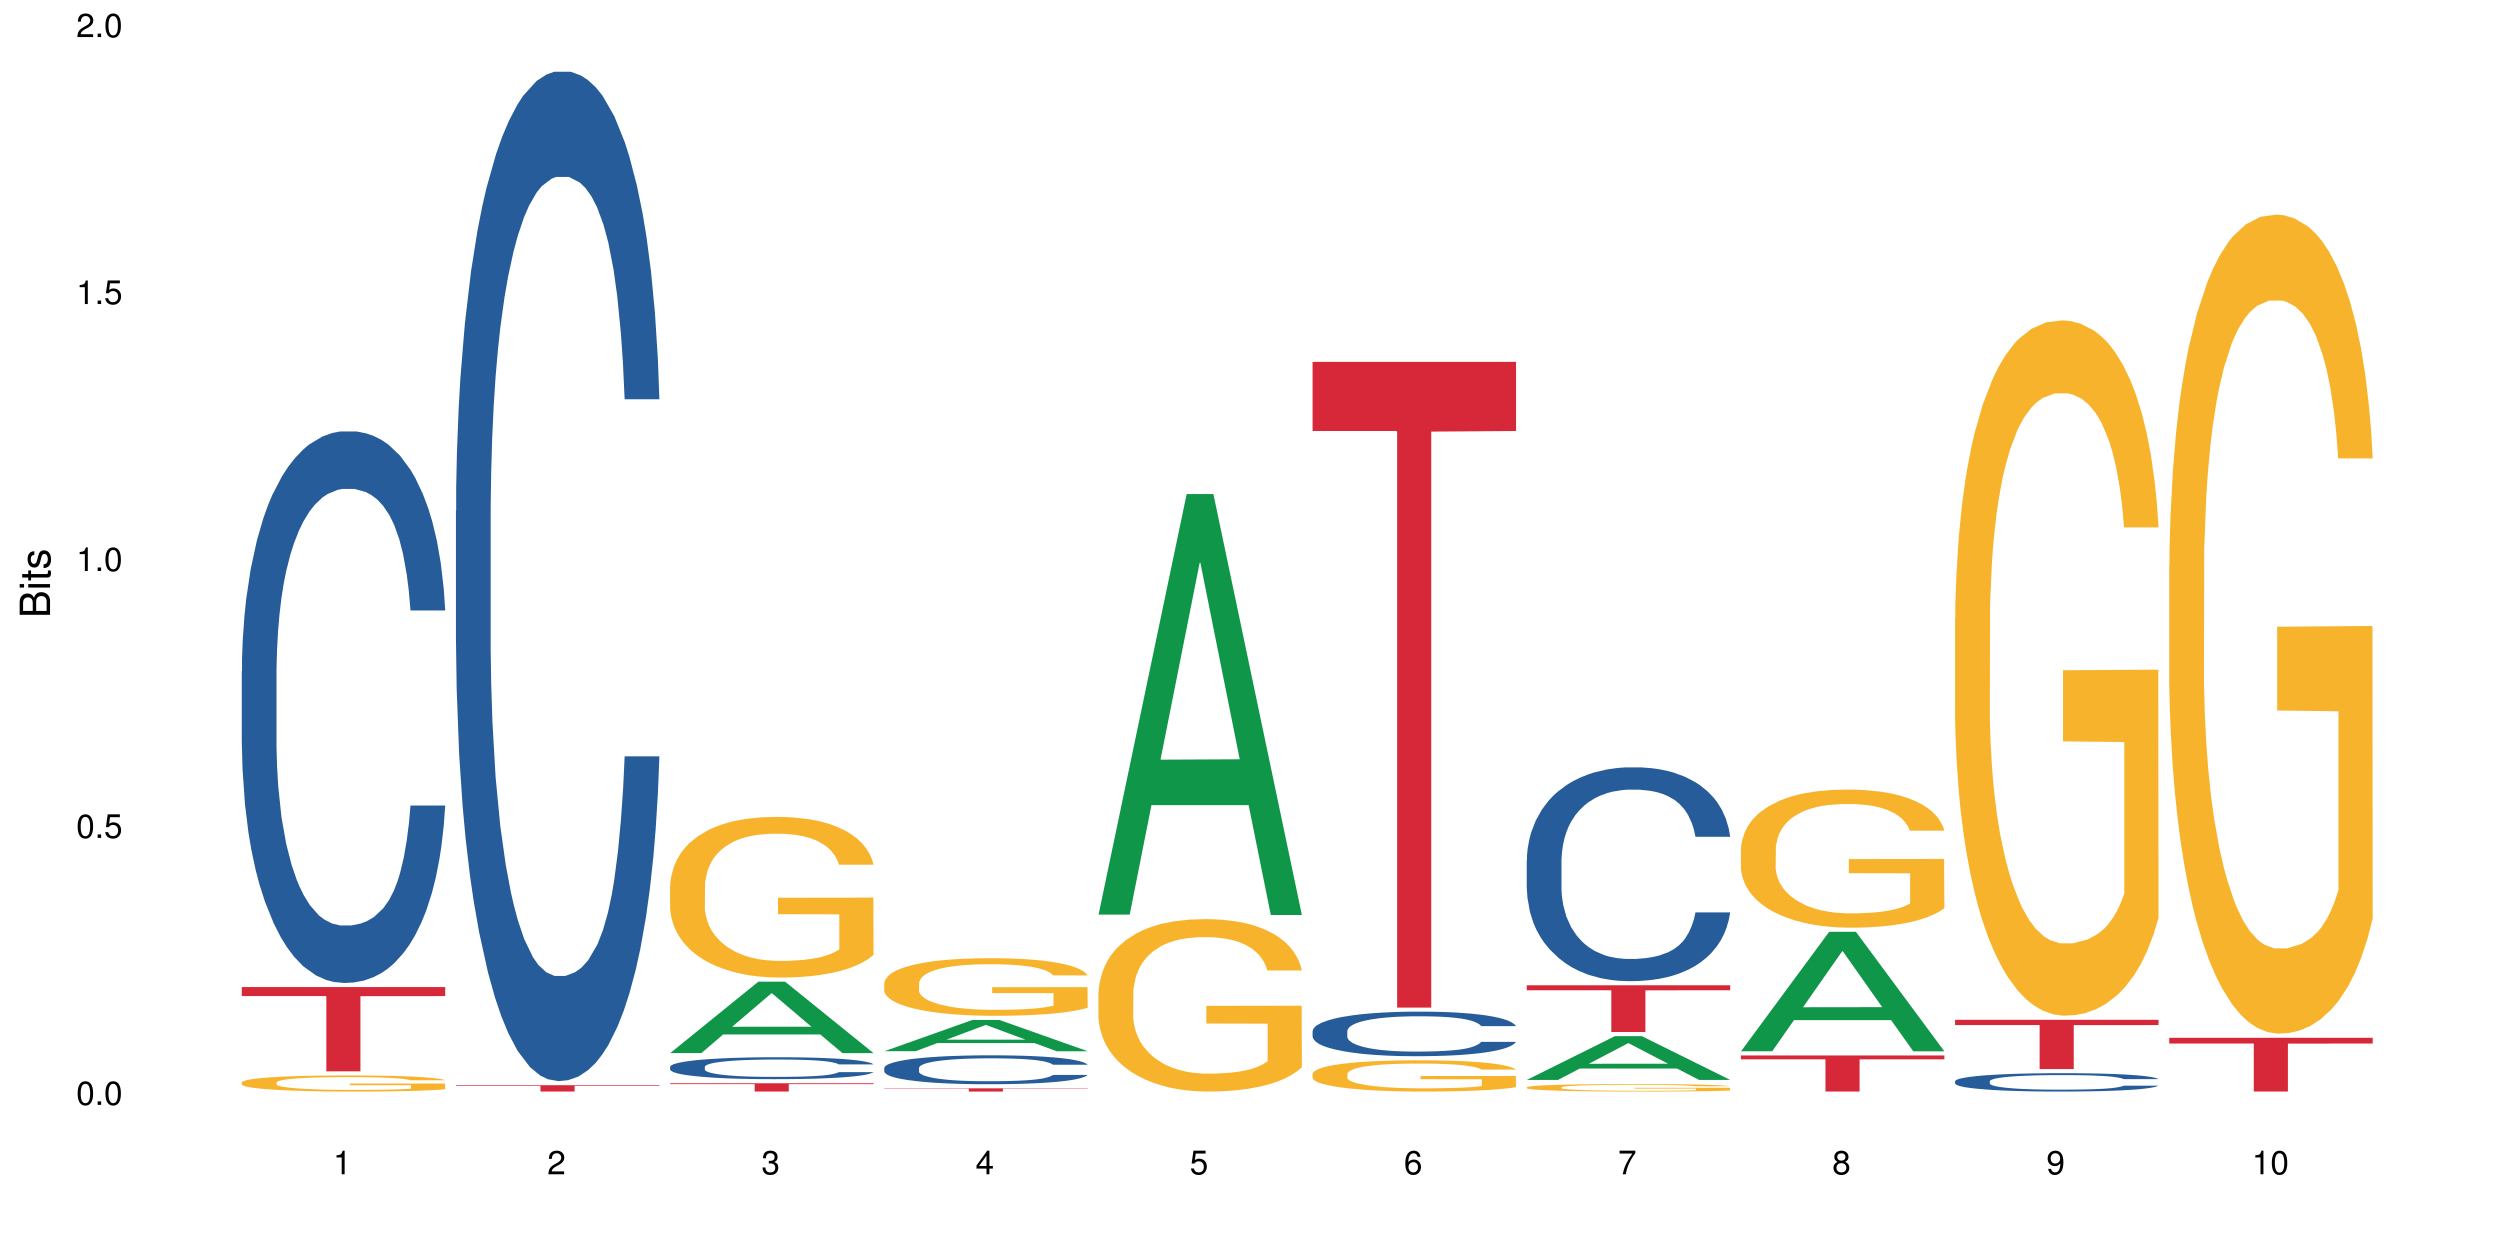 <?xml version="1.0" encoding="UTF-8"?>
<svg xmlns="http://www.w3.org/2000/svg" xmlns:xlink="http://www.w3.org/1999/xlink" width="720pt" height="360pt" viewBox="0 0 720 360" version="1.1">
<defs>
<g>
<symbol overflow="visible" id="glyph0-0">
<path style="stroke:none;" d=""/>
</symbol>
<symbol overflow="visible" id="glyph0-1">
<path style="stroke:none;" d="M 2.641 -6.797 C 2 -6.797 1.422 -6.531 1.078 -6.047 C 0.641 -5.453 0.406 -4.547 0.406 -3.297 C 0.406 -1 1.188 0.219 2.641 0.219 C 4.078 0.219 4.859 -1 4.859 -3.234 C 4.859 -4.562 4.656 -5.438 4.203 -6.047 C 3.844 -6.531 3.281 -6.797 2.641 -6.797 Z M 2.641 -6.047 C 3.547 -6.047 4 -5.125 4 -3.312 C 4 -1.375 3.562 -0.484 2.625 -0.484 C 1.734 -0.484 1.281 -1.422 1.281 -3.281 C 1.281 -5.141 1.734 -6.047 2.641 -6.047 Z M 2.641 -6.047 "/>
</symbol>
<symbol overflow="visible" id="glyph0-2">
<path style="stroke:none;" d="M 1.828 -1 L 0.828 -1 L 0.828 0 L 1.828 0 Z M 1.828 -1 "/>
</symbol>
<symbol overflow="visible" id="glyph0-3">
<path style="stroke:none;" d="M 4.562 -6.797 L 1.062 -6.797 L 0.547 -3.094 L 1.328 -3.094 C 1.719 -3.562 2.047 -3.734 2.578 -3.734 C 3.484 -3.734 4.062 -3.109 4.062 -2.094 C 4.062 -1.125 3.484 -0.531 2.578 -0.531 C 1.828 -0.531 1.375 -0.906 1.188 -1.672 L 0.328 -1.672 C 0.453 -1.109 0.547 -0.844 0.75 -0.594 C 1.125 -0.078 1.828 0.219 2.594 0.219 C 3.969 0.219 4.922 -0.781 4.922 -2.219 C 4.922 -3.562 4.031 -4.484 2.719 -4.484 C 2.25 -4.484 1.859 -4.359 1.469 -4.062 L 1.734 -5.969 L 4.562 -5.969 Z M 4.562 -6.797 "/>
</symbol>
<symbol overflow="visible" id="glyph0-4">
<path style="stroke:none;" d="M 2.484 -4.844 L 2.484 0 L 3.328 0 L 3.328 -6.797 L 2.766 -6.797 C 2.469 -5.75 2.281 -5.609 0.984 -5.453 L 0.984 -4.844 Z M 2.484 -4.844 "/>
</symbol>
<symbol overflow="visible" id="glyph0-5">
<path style="stroke:none;" d="M 4.859 -0.828 L 1.281 -0.828 C 1.359 -1.391 1.672 -1.75 2.5 -2.234 L 3.469 -2.75 C 4.406 -3.266 4.906 -3.969 4.906 -4.812 C 4.906 -5.375 4.672 -5.906 4.266 -6.266 C 3.859 -6.625 3.375 -6.797 2.719 -6.797 C 1.859 -6.797 1.219 -6.5 0.844 -5.922 C 0.609 -5.562 0.5 -5.125 0.484 -4.438 L 1.328 -4.438 C 1.359 -4.906 1.406 -5.188 1.531 -5.406 C 1.75 -5.812 2.188 -6.062 2.703 -6.062 C 3.469 -6.062 4.031 -5.516 4.031 -4.781 C 4.031 -4.25 3.719 -3.797 3.125 -3.438 L 2.234 -2.938 C 0.812 -2.141 0.406 -1.5 0.328 0 L 4.859 0 Z M 4.859 -0.828 "/>
</symbol>
<symbol overflow="visible" id="glyph0-6">
<path style="stroke:none;" d="M 2.125 -3.125 L 2.578 -3.125 C 3.516 -3.125 3.984 -2.703 3.984 -1.891 C 3.984 -1.031 3.469 -0.531 2.578 -0.531 C 1.656 -0.531 1.203 -0.984 1.156 -1.969 L 0.312 -1.969 C 0.344 -1.422 0.438 -1.078 0.609 -0.766 C 0.953 -0.109 1.625 0.219 2.547 0.219 C 3.953 0.219 4.859 -0.609 4.859 -1.906 C 4.859 -2.766 4.516 -3.25 3.703 -3.516 C 4.344 -3.766 4.656 -4.25 4.656 -4.938 C 4.656 -6.109 3.875 -6.797 2.578 -6.797 C 1.203 -6.797 0.484 -6.047 0.453 -4.609 L 1.297 -4.609 C 1.312 -5.016 1.344 -5.25 1.453 -5.453 C 1.641 -5.828 2.062 -6.062 2.594 -6.062 C 3.344 -6.062 3.797 -5.625 3.797 -4.906 C 3.797 -4.422 3.609 -4.141 3.25 -3.984 C 3.016 -3.891 2.719 -3.844 2.125 -3.844 Z M 2.125 -3.125 "/>
</symbol>
<symbol overflow="visible" id="glyph0-7">
<path style="stroke:none;" d="M 3.141 -1.625 L 3.141 0 L 3.984 0 L 3.984 -1.625 L 4.984 -1.625 L 4.984 -2.391 L 3.984 -2.391 L 3.984 -6.797 L 3.359 -6.797 L 0.266 -2.516 L 0.266 -1.625 Z M 3.141 -2.391 L 1 -2.391 L 3.141 -5.359 Z M 3.141 -2.391 "/>
</symbol>
<symbol overflow="visible" id="glyph0-8">
<path style="stroke:none;" d="M 4.781 -5.031 C 4.609 -6.141 3.891 -6.797 2.844 -6.797 C 2.094 -6.797 1.422 -6.438 1.031 -5.828 C 0.609 -5.172 0.406 -4.344 0.406 -3.094 C 0.406 -1.953 0.578 -1.234 0.984 -0.625 C 1.359 -0.078 1.953 0.219 2.703 0.219 C 3.984 0.219 4.922 -0.734 4.922 -2.078 C 4.922 -3.344 4.062 -4.234 2.844 -4.234 C 2.172 -4.234 1.641 -3.969 1.281 -3.469 C 1.281 -5.125 1.828 -6.047 2.797 -6.047 C 3.391 -6.047 3.797 -5.672 3.938 -5.031 Z M 2.734 -3.484 C 3.547 -3.484 4.062 -2.922 4.062 -2 C 4.062 -1.156 3.484 -0.531 2.703 -0.531 C 1.922 -0.531 1.328 -1.188 1.328 -2.047 C 1.328 -2.891 1.906 -3.484 2.734 -3.484 Z M 2.734 -3.484 "/>
</symbol>
<symbol overflow="visible" id="glyph0-9">
<path style="stroke:none;" d="M 4.984 -6.797 L 0.438 -6.797 L 0.438 -5.969 L 4.109 -5.969 C 2.5 -3.656 1.828 -2.234 1.328 0 L 2.219 0 C 2.594 -2.172 3.453 -4.047 4.984 -6.094 Z M 4.984 -6.797 "/>
</symbol>
<symbol overflow="visible" id="glyph0-10">
<path style="stroke:none;" d="M 3.75 -3.578 C 4.453 -4 4.688 -4.344 4.688 -4.984 C 4.688 -6.047 3.844 -6.797 2.641 -6.797 C 1.438 -6.797 0.594 -6.047 0.594 -4.984 C 0.594 -4.359 0.828 -4.016 1.516 -3.578 C 0.734 -3.203 0.359 -2.641 0.359 -1.891 C 0.359 -0.641 1.297 0.219 2.641 0.219 C 3.984 0.219 4.922 -0.641 4.922 -1.875 C 4.922 -2.641 4.531 -3.203 3.75 -3.578 Z M 2.641 -6.047 C 3.359 -6.047 3.812 -5.625 3.812 -4.969 C 3.812 -4.344 3.344 -3.922 2.641 -3.922 C 1.922 -3.922 1.453 -4.344 1.453 -4.984 C 1.453 -5.625 1.922 -6.047 2.641 -6.047 Z M 2.641 -3.203 C 3.484 -3.203 4.062 -2.672 4.062 -1.875 C 4.062 -1.062 3.484 -0.531 2.625 -0.531 C 1.797 -0.531 1.219 -1.078 1.219 -1.875 C 1.219 -2.672 1.797 -3.203 2.641 -3.203 Z M 2.641 -3.203 "/>
</symbol>
<symbol overflow="visible" id="glyph0-11">
<path style="stroke:none;" d="M 0.516 -1.547 C 0.672 -0.438 1.406 0.219 2.438 0.219 C 3.188 0.219 3.859 -0.141 4.266 -0.75 C 4.688 -1.406 4.891 -2.25 4.891 -3.484 C 4.891 -4.625 4.703 -5.359 4.312 -5.953 C 3.938 -6.5 3.344 -6.797 2.594 -6.797 C 1.297 -6.797 0.359 -5.844 0.359 -4.516 C 0.359 -3.25 1.234 -2.344 2.453 -2.344 C 3.094 -2.344 3.562 -2.578 4.016 -3.109 C 4 -1.453 3.469 -0.531 2.5 -0.531 C 1.906 -0.531 1.484 -0.906 1.359 -1.547 Z M 2.578 -6.062 C 3.375 -6.062 3.969 -5.406 3.969 -4.531 C 3.969 -3.688 3.375 -3.094 2.547 -3.094 C 1.734 -3.094 1.234 -3.672 1.234 -4.578 C 1.234 -5.438 1.797 -6.062 2.578 -6.062 Z M 2.578 -6.062 "/>
</symbol>
<symbol overflow="visible" id="glyph1-0">
<path style="stroke:none;" d=""/>
</symbol>
<symbol overflow="visible" id="glyph1-1">
<path style="stroke:none;" d="M 0 -0.953 L 0 -4.891 C 0 -5.719 -0.234 -6.344 -0.734 -6.797 C -1.188 -7.234 -1.812 -7.469 -2.5 -7.469 C -3.547 -7.469 -4.188 -7 -4.625 -5.875 C -4.984 -6.672 -5.641 -7.094 -6.531 -7.094 C -7.156 -7.094 -7.734 -6.859 -8.141 -6.391 C -8.562 -5.938 -8.75 -5.344 -8.75 -4.5 L -8.75 -0.953 Z M -4.984 -2.062 L -7.766 -2.062 L -7.766 -4.219 C -7.766 -4.844 -7.688 -5.203 -7.453 -5.5 C -7.219 -5.812 -6.859 -5.969 -6.375 -5.969 C -5.906 -5.969 -5.531 -5.812 -5.297 -5.5 C -5.062 -5.203 -4.984 -4.844 -4.984 -4.219 Z M -0.984 -2.062 L -4 -2.062 L -4 -4.781 C -4 -5.328 -3.859 -5.688 -3.578 -5.953 C -3.297 -6.219 -2.922 -6.359 -2.484 -6.359 C -2.062 -6.359 -1.688 -6.219 -1.406 -5.953 C -1.109 -5.688 -0.984 -5.328 -0.984 -4.781 Z M -0.984 -2.062 "/>
</symbol>
<symbol overflow="visible" id="glyph1-2">
<path style="stroke:none;" d="M -6.281 -1.797 L -6.281 -0.797 L 0 -0.797 L 0 -1.797 Z M -8.75 -1.797 L -8.75 -0.797 L -7.484 -0.797 L -7.484 -1.797 Z M -8.75 -1.797 "/>
</symbol>
<symbol overflow="visible" id="glyph1-3">
<path style="stroke:none;" d="M -6.281 -3.047 L -6.281 -2.016 L -8.016 -2.016 L -8.016 -1.016 L -6.281 -1.016 L -6.281 -0.172 L -5.469 -0.172 L -5.469 -1.016 L -0.719 -1.016 C -0.078 -1.016 0.281 -1.453 0.281 -2.234 C 0.281 -2.469 0.25 -2.719 0.188 -3.047 L -0.641 -3.047 C -0.609 -2.922 -0.594 -2.766 -0.594 -2.562 C -0.594 -2.141 -0.719 -2.016 -1.156 -2.016 L -5.469 -2.016 L -5.469 -3.047 Z M -6.281 -3.047 "/>
</symbol>
<symbol overflow="visible" id="glyph1-4">
<path style="stroke:none;" d="M -4.531 -5.25 C -5.766 -5.25 -6.469 -4.422 -6.469 -2.969 C -6.469 -1.516 -5.719 -0.562 -4.547 -0.562 C -3.562 -0.562 -3.094 -1.062 -2.734 -2.562 L -2.516 -3.484 C -2.344 -4.188 -2.094 -4.469 -1.625 -4.469 C -1.047 -4.469 -0.641 -3.875 -0.641 -3 C -0.641 -2.453 -0.797 -2 -1.062 -1.75 C -1.25 -1.594 -1.422 -1.531 -1.875 -1.469 L -1.875 -0.406 C -0.422 -0.453 0.281 -1.266 0.281 -2.922 C 0.281 -4.5 -0.5 -5.516 -1.719 -5.516 C -2.656 -5.516 -3.172 -4.984 -3.469 -3.734 L -3.703 -2.766 C -3.891 -1.953 -4.156 -1.609 -4.594 -1.609 C -5.172 -1.609 -5.547 -2.125 -5.547 -2.938 C -5.547 -3.75 -5.203 -4.172 -4.531 -4.203 Z M -4.531 -5.25 "/>
</symbol>
</g>
</defs>
<g id="surface13854">
<rect x="0" y="0" width="720" height="360" style="fill:rgb(100%,100%,100%);fill-opacity:1;stroke:none;"/>
<path style=" stroke:none;fill-rule:nonzero;fill:rgb(14.51%,36.078%,60%);fill-opacity:1;" d="M 69.629 193.371 L 69.699 193.227 L 69.699 189.742 L 69.914 184.227 L 70.414 177.258 L 70.914 172.465 L 72.203 163.898 L 73.988 155.625 L 75.848 149.238 L 77.203 145.461 L 78.418 142.559 L 81.207 137.188 L 82.992 134.426 L 84.922 131.961 L 87.281 129.492 L 88.996 128.039 L 92.852 125.715 L 95.711 124.699 L 97.926 124.266 L 102.715 124.266 L 105.574 124.844 L 107.645 125.57 L 109.93 126.734 L 111.859 128.039 L 115.219 131.234 L 118.219 135.297 L 119.578 137.621 L 121.723 142.121 L 123.367 146.477 L 124.508 150.254 L 125.797 155.625 L 126.938 162.156 L 127.797 169.562 L 128.223 175.805 L 118.219 175.805 L 117.719 169.996 L 117.148 165.496 L 116.078 159.543 L 115.004 155.336 L 113.504 151.125 L 112.148 148.367 L 110.289 145.605 L 108.645 143.863 L 106.93 142.559 L 105.285 141.688 L 102.141 140.816 L 98.5 140.816 L 97.141 141.105 L 94.355 142.27 L 92.852 143.285 L 90.711 145.316 L 89.207 147.203 L 87.422 150.109 L 86.207 152.574 L 84.707 156.352 L 83.637 159.691 L 82.422 164.48 L 81.707 168.109 L 81.062 172.176 L 80.492 176.965 L 80.062 182.047 L 79.777 187.418 L 79.633 192.645 L 79.633 215.148 L 79.777 220.375 L 80.133 226.473 L 81.062 235.332 L 82.422 243.023 L 83.992 249.121 L 85.492 253.477 L 86.352 255.512 L 87.492 257.832 L 89.281 260.738 L 91.852 263.641 L 93.352 264.801 L 95.641 265.965 L 97.996 266.543 L 101.141 266.543 L 103.93 265.965 L 105.785 265.238 L 107.715 264.078 L 110.359 261.609 L 112.004 259.285 L 113.434 256.527 L 114.504 253.77 L 115.219 251.445 L 116.293 246.945 L 117.148 242.008 L 117.793 236.926 L 118.219 231.992 L 128.223 231.992 L 127.797 237.797 L 127.152 243.461 L 126.508 247.672 L 125.508 252.754 L 124.367 257.254 L 122.723 262.336 L 121.363 265.672 L 119.578 269.305 L 117.934 272.062 L 116.148 274.531 L 113.504 277.434 L 111.789 278.887 L 109.93 280.191 L 107.715 281.355 L 104.93 282.371 L 101.93 282.949 L 99.141 283.098 L 96.141 282.805 L 93.926 282.227 L 90.996 280.918 L 87.352 278.305 L 84.707 275.547 L 82.633 272.789 L 80.848 269.883 L 78.848 265.965 L 76.273 259.574 L 74.703 254.641 L 73.633 250.574 L 72.418 244.914 L 71.559 239.832 L 70.559 231.699 L 69.844 221.395 L 69.629 213.406 Z M 69.629 193.371 "/>
<path style=" stroke:none;fill-rule:nonzero;fill:rgb(96.863%,70.196%,16.863%);fill-opacity:1;" d="M 69.629 311.719 L 69.699 311.715 L 69.699 311.629 L 69.988 311.438 L 70.703 311.176 L 71.629 310.961 L 72.629 310.789 L 73.273 310.703 L 74.344 310.574 L 75.273 310.48 L 77.633 310.289 L 80.633 310.113 L 82.277 310.035 L 84.137 309.965 L 86.777 309.883 L 87.992 309.855 L 91.711 309.785 L 95.926 309.746 L 100.57 309.73 L 102.715 309.734 L 105.645 309.754 L 109.645 309.801 L 111.934 309.84 L 113.719 309.883 L 115.578 309.938 L 117.863 310.023 L 120.008 310.125 L 121.723 310.227 L 123.438 310.355 L 124.867 310.488 L 126.082 310.637 L 127.152 310.816 L 127.797 310.965 L 128.223 311.113 L 118.293 311.113 L 117.719 310.965 L 117.078 310.852 L 116.004 310.711 L 114.934 310.609 L 113.863 310.527 L 111.859 310.418 L 110.145 310.352 L 108.004 310.289 L 105.93 310.254 L 103.57 310.227 L 102.141 310.219 L 98.355 310.219 L 94.926 310.25 L 92.926 310.281 L 91.496 310.316 L 89.496 310.379 L 88.281 310.43 L 87.566 310.465 L 85.422 310.598 L 83.992 310.715 L 83.207 310.797 L 82.207 310.922 L 81.492 311.035 L 80.707 311.207 L 80.277 311.332 L 79.703 311.621 L 79.633 312.383 L 79.848 312.543 L 80.277 312.719 L 80.848 312.871 L 81.707 313.031 L 82.562 313.156 L 84.062 313.32 L 85.352 313.43 L 86.352 313.504 L 88.281 313.617 L 89.066 313.656 L 90.922 313.73 L 92.852 313.789 L 95.211 313.84 L 96.996 313.867 L 99.855 313.887 L 103.5 313.887 L 107.789 313.863 L 110.504 313.828 L 112.359 313.793 L 113.574 313.766 L 115.078 313.719 L 116.148 313.676 L 117.148 313.629 L 118.363 313.559 L 118.363 312.543 L 100.715 312.539 L 100.715 312.066 L 128.152 312.062 L 128.223 313.719 L 126.723 313.832 L 124.867 313.941 L 123.078 314.027 L 121.223 314.098 L 118.578 314.18 L 116.434 314.23 L 113.148 314.289 L 110.145 314.328 L 107 314.355 L 104.215 314.367 L 100.93 314.371 L 97.996 314.363 L 94.855 314.336 L 92.352 314.305 L 90.066 314.262 L 87.781 314.207 L 84.922 314.117 L 83.062 314.043 L 81.133 313.957 L 79.203 313.848 L 77.488 313.734 L 76.348 313.645 L 75.203 313.543 L 73.988 313.418 L 72.844 313.273 L 71.988 313.141 L 71.203 312.992 L 70.629 312.855 L 70.059 312.664 L 69.773 312.512 L 69.629 312.379 Z M 69.629 311.719 "/>
<path style=" stroke:none;fill-rule:nonzero;fill:rgb(83.922%,15.686%,22.353%);fill-opacity:1;" d="M 69.629 284.277 L 128.223 284.277 L 128.223 286.875 L 103.805 286.898 L 103.805 308.551 L 93.98 308.551 L 93.98 286.918 L 93.836 286.875 L 69.629 286.875 Z M 69.629 284.277 "/>
<path style=" stroke:none;fill-rule:nonzero;fill:rgb(14.51%,36.078%,60%);fill-opacity:1;" d="M 131.309 147.145 L 131.379 146.879 L 131.379 140.504 L 131.594 130.406 L 132.094 117.652 L 132.594 108.883 L 133.883 93.203 L 135.668 78.059 L 137.523 66.367 L 138.883 59.457 L 140.098 54.145 L 142.883 44.312 L 144.672 39.262 L 146.602 34.746 L 148.957 30.23 L 150.672 27.57 L 154.531 23.32 L 157.391 21.461 L 159.605 20.664 L 164.395 20.664 L 167.25 21.727 L 169.324 23.055 L 171.609 25.18 L 173.539 27.57 L 176.898 33.418 L 179.898 40.859 L 181.258 45.109 L 183.402 53.348 L 185.043 61.316 L 186.188 68.227 L 187.473 78.059 L 188.617 90.016 L 189.477 103.566 L 189.902 114.992 L 179.898 114.992 L 179.398 104.363 L 178.828 96.129 L 177.758 85.234 L 176.684 77.527 L 175.184 69.82 L 173.824 64.773 L 171.969 59.723 L 170.324 56.535 L 168.609 54.145 L 166.965 52.551 L 163.82 50.957 L 160.176 50.957 L 158.82 51.488 L 156.031 53.613 L 154.531 55.473 L 152.387 59.191 L 150.887 62.648 L 149.102 67.961 L 147.887 72.48 L 146.387 79.387 L 145.312 85.5 L 144.098 94.27 L 143.387 100.91 L 142.742 108.352 L 142.172 117.121 L 141.742 126.418 L 141.457 136.25 L 141.312 145.816 L 141.312 187.004 L 141.457 196.57 L 141.812 207.73 L 142.742 223.938 L 144.098 238.023 L 145.672 249.184 L 147.172 257.156 L 148.031 260.875 L 149.172 265.125 L 150.961 270.441 L 153.531 275.754 L 155.031 277.879 L 157.32 280.008 L 159.676 281.07 L 162.82 281.07 L 165.609 280.008 L 167.465 278.68 L 169.395 276.551 L 172.039 272.035 L 173.684 267.785 L 175.113 262.734 L 176.184 257.688 L 176.898 253.434 L 177.969 245.195 L 178.828 236.164 L 179.473 226.863 L 179.898 217.828 L 189.902 217.828 L 189.477 228.457 L 188.832 238.82 L 188.188 246.527 L 187.188 255.824 L 186.047 264.062 L 184.402 273.363 L 183.043 279.477 L 181.258 286.117 L 179.613 291.168 L 177.828 295.684 L 175.184 301 L 173.469 303.656 L 171.609 306.047 L 169.395 308.172 L 166.609 310.031 L 163.605 311.098 L 160.82 311.363 L 157.82 310.832 L 155.605 309.766 L 152.676 307.375 L 149.031 302.594 L 146.387 297.543 L 144.312 292.496 L 142.527 287.18 L 140.527 280.008 L 137.953 268.316 L 136.383 259.281 L 135.309 251.84 L 134.094 241.477 L 133.238 232.176 L 132.238 217.297 L 131.523 198.43 L 131.309 183.816 Z M 131.309 147.145 "/>
<path style=" stroke:none;fill-rule:nonzero;fill:rgb(83.922%,15.686%,22.353%);fill-opacity:1;" d="M 131.309 312.543 L 189.902 312.543 L 189.902 312.738 L 165.484 312.738 L 165.484 314.371 L 155.656 314.371 L 155.656 312.742 L 155.516 312.738 L 131.309 312.738 Z M 131.309 312.543 "/>
<path style=" stroke:none;fill-rule:nonzero;fill:rgb(6.275%,58.824%,28.235%);fill-opacity:1;" d="M 192.988 303.289 L 193.051 303.27 L 218.402 282.723 L 226.105 282.723 L 251.582 303.309 L 242.629 303.309 L 236.246 297.934 L 208.262 297.934 L 202.004 303.289 L 192.988 303.289 L 210.953 295.711 L 233.68 295.691 L 222.348 286.086 L 222.223 286.066 L 222.098 286.125 L 210.891 295.691 L 210.953 295.711 Z M 192.988 303.289 "/>
<path style=" stroke:none;fill-rule:nonzero;fill:rgb(14.51%,36.078%,60%);fill-opacity:1;" d="M 192.988 307.234 L 193.059 307.23 L 193.059 307.09 L 193.273 306.871 L 193.773 306.594 L 194.273 306.406 L 195.559 306.062 L 197.348 305.734 L 199.203 305.48 L 200.562 305.332 L 201.777 305.215 L 204.562 305.004 L 206.352 304.895 L 208.281 304.793 L 210.637 304.695 L 212.352 304.637 L 216.211 304.547 L 219.07 304.508 L 221.285 304.488 L 226.074 304.488 L 228.93 304.512 L 231.004 304.539 L 233.289 304.586 L 235.219 304.637 L 238.578 304.766 L 241.578 304.926 L 242.938 305.02 L 245.082 305.199 L 246.723 305.371 L 247.867 305.523 L 249.152 305.734 L 250.297 305.996 L 251.152 306.289 L 251.582 306.539 L 241.578 306.539 L 241.078 306.305 L 240.508 306.129 L 239.434 305.891 L 238.363 305.723 L 236.863 305.555 L 235.504 305.445 L 233.648 305.336 L 232.004 305.27 L 230.289 305.215 L 228.645 305.18 L 225.5 305.148 L 221.855 305.148 L 220.5 305.156 L 217.711 305.203 L 216.211 305.246 L 214.066 305.324 L 212.566 305.402 L 210.781 305.516 L 209.566 305.613 L 208.066 305.766 L 206.992 305.898 L 205.777 306.086 L 205.062 306.23 L 204.422 306.395 L 203.848 306.582 L 203.422 306.785 L 203.133 307 L 202.992 307.207 L 202.992 308.102 L 203.133 308.309 L 203.492 308.551 L 204.422 308.902 L 205.777 309.211 L 207.352 309.453 L 208.852 309.625 L 209.707 309.707 L 210.852 309.797 L 212.637 309.914 L 215.211 310.027 L 216.711 310.074 L 219 310.121 L 221.355 310.145 L 224.5 310.145 L 227.289 310.121 L 229.145 310.094 L 231.074 310.047 L 233.719 309.949 L 235.363 309.855 L 236.793 309.746 L 237.863 309.637 L 238.578 309.543 L 239.648 309.367 L 240.508 309.168 L 241.148 308.969 L 241.578 308.77 L 251.582 308.77 L 251.152 309 L 250.512 309.227 L 249.867 309.395 L 248.867 309.598 L 247.723 309.773 L 246.082 309.977 L 244.723 310.109 L 242.938 310.254 L 241.293 310.363 L 239.508 310.461 L 236.863 310.578 L 235.148 310.637 L 233.289 310.688 L 231.074 310.734 L 228.289 310.773 L 225.285 310.797 L 222.5 310.801 L 219.5 310.789 L 217.285 310.77 L 214.352 310.715 L 210.711 310.613 L 208.066 310.504 L 205.992 310.395 L 204.207 310.277 L 202.207 310.121 L 199.633 309.867 L 198.062 309.672 L 196.988 309.508 L 195.773 309.285 L 194.918 309.082 L 193.918 308.758 L 193.203 308.348 L 192.988 308.031 Z M 192.988 307.234 "/>
<path style=" stroke:none;fill-rule:nonzero;fill:rgb(96.863%,70.196%,16.863%);fill-opacity:1;" d="M 192.988 255.086 L 193.059 255.043 L 193.059 254.199 L 193.344 252.297 L 194.059 249.676 L 194.988 247.52 L 195.988 245.832 L 196.633 244.941 L 197.703 243.676 L 198.633 242.746 L 200.992 240.844 L 203.992 239.066 L 205.637 238.309 L 207.492 237.59 L 210.137 236.785 L 211.352 236.488 L 215.066 235.812 L 219.285 235.391 L 223.93 235.266 L 226.074 235.309 L 229.004 235.477 L 233.004 235.941 L 235.289 236.363 L 237.078 236.785 L 238.934 237.336 L 241.223 238.18 L 243.367 239.195 L 245.082 240.211 L 246.797 241.477 L 248.223 242.828 L 249.438 244.309 L 250.512 246.082 L 251.152 247.562 L 251.582 249.043 L 241.648 249.043 L 241.078 247.562 L 240.434 246.422 L 239.363 245.027 L 238.293 244.012 L 237.219 243.211 L 235.219 242.109 L 233.504 241.434 L 231.359 240.844 L 229.289 240.461 L 226.93 240.211 L 225.5 240.125 L 221.715 240.125 L 218.285 240.422 L 216.281 240.758 L 214.855 241.098 L 212.852 241.73 L 211.637 242.238 L 210.922 242.574 L 208.781 243.887 L 207.352 245.07 L 206.566 245.871 L 205.562 247.141 L 204.852 248.281 L 204.062 249.973 L 203.637 251.238 L 203.062 254.113 L 202.992 261.723 L 203.207 263.328 L 203.637 265.059 L 204.207 266.582 L 205.062 268.188 L 205.922 269.414 L 207.422 271.062 L 208.707 272.16 L 209.707 272.879 L 211.637 274.02 L 212.426 274.398 L 214.281 275.16 L 216.211 275.754 L 218.57 276.262 L 220.355 276.512 L 223.215 276.727 L 226.859 276.727 L 231.145 276.473 L 233.863 276.133 L 235.719 275.793 L 236.934 275.5 L 238.434 275.035 L 239.508 274.613 L 240.508 274.148 L 241.723 273.43 L 241.723 263.328 L 224.07 263.285 L 224.07 258.551 L 251.512 258.508 L 251.582 275.035 L 250.082 276.176 L 248.223 277.273 L 246.438 278.121 L 244.578 278.836 L 241.938 279.641 L 239.793 280.148 L 236.504 280.738 L 233.504 281.121 L 230.359 281.375 L 227.574 281.5 L 224.285 281.543 L 221.355 281.457 L 218.211 281.203 L 215.711 280.867 L 213.426 280.445 L 211.137 279.895 L 208.281 279.008 L 206.422 278.289 L 204.492 277.402 L 202.562 276.344 L 200.848 275.203 L 199.703 274.316 L 198.562 273.301 L 197.348 272.035 L 196.203 270.598 L 195.348 269.285 L 194.559 267.809 L 193.988 266.414 L 193.418 264.512 L 193.129 262.988 L 192.988 261.68 Z M 192.988 255.086 "/>
<path style=" stroke:none;fill-rule:nonzero;fill:rgb(83.922%,15.686%,22.353%);fill-opacity:1;" d="M 192.988 311.98 L 251.582 311.98 L 251.582 312.238 L 227.164 312.238 L 227.164 314.371 L 217.336 314.371 L 217.336 312.242 L 217.195 312.238 L 192.988 312.238 Z M 192.988 311.98 "/>
<path style=" stroke:none;fill-rule:nonzero;fill:rgb(6.275%,58.824%,28.235%);fill-opacity:1;" d="M 254.668 302.75 L 254.73 302.742 L 280.082 293.734 L 287.781 293.734 L 313.262 302.758 L 304.309 302.758 L 297.926 300.402 L 269.941 300.402 L 263.68 302.75 L 254.668 302.75 L 272.633 299.43 L 295.359 299.422 L 284.027 295.211 L 283.902 295.199 L 283.777 295.227 L 272.57 299.422 L 272.633 299.43 Z M 254.668 302.75 "/>
<path style=" stroke:none;fill-rule:nonzero;fill:rgb(14.51%,36.078%,60%);fill-opacity:1;" d="M 254.668 307.559 L 254.738 307.551 L 254.738 307.367 L 254.953 307.078 L 255.453 306.715 L 255.953 306.465 L 257.238 306.016 L 259.027 305.582 L 260.883 305.246 L 262.242 305.051 L 263.457 304.898 L 266.242 304.617 L 268.031 304.473 L 269.957 304.344 L 272.316 304.211 L 274.031 304.137 L 277.891 304.016 L 280.75 303.961 L 282.965 303.938 L 287.75 303.938 L 290.609 303.969 L 292.684 304.008 L 294.969 304.066 L 296.898 304.137 L 300.258 304.305 L 303.258 304.516 L 304.617 304.637 L 306.758 304.875 L 308.402 305.102 L 309.547 305.301 L 310.832 305.582 L 311.977 305.926 L 312.832 306.312 L 313.262 306.641 L 303.258 306.641 L 302.758 306.336 L 302.188 306.098 L 301.113 305.785 L 300.043 305.566 L 298.543 305.348 L 297.184 305.203 L 295.328 305.059 L 293.684 304.965 L 291.969 304.898 L 290.324 304.852 L 287.18 304.805 L 283.535 304.805 L 282.18 304.82 L 279.391 304.883 L 277.891 304.934 L 275.746 305.043 L 274.246 305.141 L 272.461 305.293 L 271.246 305.422 L 269.746 305.621 L 268.672 305.793 L 267.457 306.047 L 266.742 306.234 L 266.102 306.449 L 265.527 306.699 L 265.102 306.965 L 264.812 307.246 L 264.672 307.52 L 264.672 308.699 L 264.812 308.973 L 265.172 309.293 L 266.102 309.758 L 267.457 310.16 L 269.031 310.48 L 270.531 310.707 L 271.387 310.812 L 272.531 310.938 L 274.316 311.09 L 276.891 311.242 L 278.391 311.301 L 280.676 311.363 L 283.035 311.391 L 286.18 311.391 L 288.965 311.363 L 290.824 311.324 L 292.754 311.262 L 295.398 311.133 L 297.043 311.012 L 298.469 310.867 L 299.543 310.723 L 300.258 310.602 L 301.328 310.367 L 302.188 310.105 L 302.828 309.84 L 303.258 309.582 L 313.262 309.582 L 312.832 309.887 L 312.191 310.184 L 311.547 310.402 L 310.547 310.668 L 309.402 310.906 L 307.762 311.172 L 306.402 311.348 L 304.617 311.535 L 302.973 311.68 L 301.188 311.812 L 298.543 311.961 L 296.828 312.039 L 294.969 312.105 L 292.754 312.168 L 289.969 312.223 L 286.965 312.25 L 284.18 312.258 L 281.176 312.246 L 278.961 312.215 L 276.031 312.145 L 272.387 312.008 L 269.746 311.863 L 267.672 311.719 L 265.887 311.566 L 263.887 311.363 L 261.312 311.027 L 259.742 310.77 L 258.668 310.555 L 257.453 310.258 L 256.598 309.992 L 255.598 309.566 L 254.883 309.027 L 254.668 308.609 Z M 254.668 307.559 "/>
<path style=" stroke:none;fill-rule:nonzero;fill:rgb(96.863%,70.196%,16.863%);fill-opacity:1;" d="M 254.668 283.07 L 254.738 283.055 L 254.738 282.754 L 255.023 282.07 L 255.738 281.133 L 256.668 280.359 L 257.668 279.754 L 258.312 279.434 L 259.383 278.98 L 260.312 278.648 L 262.672 277.965 L 265.672 277.328 L 267.316 277.059 L 269.172 276.801 L 271.816 276.512 L 273.031 276.406 L 276.746 276.164 L 280.965 276.012 L 285.609 275.965 L 287.75 275.98 L 290.68 276.043 L 294.684 276.207 L 296.969 276.359 L 298.758 276.512 L 300.613 276.707 L 302.902 277.012 L 305.043 277.375 L 306.758 277.738 L 308.473 278.191 L 309.902 278.68 L 311.117 279.207 L 312.191 279.844 L 312.832 280.375 L 313.262 280.906 L 303.328 280.906 L 302.758 280.375 L 302.113 279.965 L 301.043 279.465 L 299.973 279.102 L 298.898 278.812 L 296.898 278.422 L 295.184 278.18 L 293.039 277.965 L 290.969 277.828 L 288.609 277.738 L 287.18 277.707 L 283.395 277.707 L 279.961 277.812 L 277.961 277.934 L 276.531 278.055 L 274.531 278.285 L 273.316 278.465 L 272.602 278.586 L 270.457 279.055 L 269.031 279.48 L 268.242 279.77 L 267.242 280.223 L 266.527 280.633 L 265.742 281.238 L 265.312 281.691 L 264.742 282.723 L 264.672 285.449 L 264.887 286.027 L 265.312 286.648 L 265.887 287.191 L 266.742 287.77 L 267.602 288.207 L 269.102 288.797 L 270.387 289.191 L 271.387 289.449 L 273.316 289.859 L 274.102 289.996 L 275.961 290.27 L 277.891 290.48 L 280.25 290.66 L 282.035 290.754 L 284.895 290.828 L 288.539 290.828 L 292.824 290.738 L 295.539 290.617 L 297.398 290.496 L 298.613 290.391 L 300.113 290.223 L 301.188 290.07 L 302.188 289.902 L 303.402 289.645 L 303.402 286.027 L 285.75 286.012 L 285.75 284.312 L 313.191 284.297 L 313.262 290.223 L 311.762 290.633 L 309.902 291.023 L 308.117 291.328 L 306.258 291.586 L 303.617 291.875 L 301.473 292.055 L 298.184 292.266 L 295.184 292.402 L 292.039 292.496 L 289.254 292.539 L 285.965 292.555 L 283.035 292.523 L 279.891 292.434 L 277.391 292.312 L 275.105 292.16 L 272.816 291.965 L 269.957 291.645 L 268.102 291.391 L 266.172 291.07 L 264.242 290.691 L 262.527 290.281 L 261.383 289.965 L 260.242 289.602 L 259.027 289.148 L 257.883 288.633 L 257.023 288.16 L 256.238 287.633 L 255.668 287.133 L 255.094 286.449 L 254.809 285.906 L 254.668 285.434 Z M 254.668 283.07 "/>
<path style=" stroke:none;fill-rule:nonzero;fill:rgb(83.922%,15.686%,22.353%);fill-opacity:1;" d="M 254.668 313.438 L 313.262 313.438 L 313.262 313.539 L 288.84 313.539 L 288.84 314.371 L 279.016 314.371 L 279.016 313.539 L 254.668 313.539 Z M 254.668 313.438 "/>
<path style=" stroke:none;fill-rule:nonzero;fill:rgb(6.275%,58.824%,28.235%);fill-opacity:1;" d="M 316.348 263.41 L 316.41 263.297 L 341.762 142.289 L 349.461 142.289 L 374.941 263.523 L 365.988 263.523 L 359.605 231.879 L 331.621 231.879 L 325.359 263.41 L 316.348 263.41 L 334.312 218.785 L 357.039 218.672 L 345.707 162.098 L 345.582 161.984 L 345.457 162.324 L 334.25 218.672 L 334.312 218.785 Z M 316.348 263.41 "/>
<path style=" stroke:none;fill-rule:nonzero;fill:rgb(96.863%,70.196%,16.863%);fill-opacity:1;" d="M 316.348 285.977 L 316.418 285.93 L 316.418 285.023 L 316.703 282.98 L 317.418 280.168 L 318.348 277.855 L 319.348 276.043 L 319.992 275.09 L 321.062 273.73 L 321.992 272.73 L 324.348 270.691 L 327.352 268.785 L 328.992 267.969 L 330.852 267.195 L 333.496 266.336 L 334.711 266.02 L 338.426 265.293 L 342.641 264.84 L 347.289 264.703 L 349.43 264.746 L 352.359 264.93 L 356.363 265.43 L 358.648 265.883 L 360.434 266.336 L 362.293 266.926 L 364.578 267.832 L 366.723 268.922 L 368.438 270.008 L 370.152 271.371 L 371.582 272.82 L 372.797 274.41 L 373.871 276.312 L 374.512 277.902 L 374.941 279.488 L 365.008 279.488 L 364.438 277.902 L 363.793 276.676 L 362.723 275.18 L 361.648 274.09 L 360.578 273.23 L 358.578 272.051 L 356.863 271.324 L 354.719 270.691 L 352.645 270.281 L 350.289 270.008 L 348.859 269.918 L 345.07 269.918 L 341.641 270.234 L 339.641 270.598 L 338.211 270.961 L 336.211 271.641 L 334.996 272.188 L 334.281 272.551 L 332.137 273.957 L 330.707 275.227 L 329.922 276.086 L 328.922 277.449 L 328.207 278.672 L 327.422 280.488 L 326.992 281.848 L 326.422 284.934 L 326.352 293.098 L 326.562 294.82 L 326.992 296.68 L 327.566 298.312 L 328.422 300.039 L 329.281 301.352 L 330.781 303.121 L 332.066 304.301 L 333.066 305.07 L 334.996 306.297 L 335.781 306.703 L 337.641 307.52 L 339.57 308.156 L 341.93 308.699 L 343.715 308.973 L 346.574 309.199 L 350.219 309.199 L 354.504 308.926 L 357.219 308.566 L 359.078 308.203 L 360.293 307.883 L 361.793 307.387 L 362.863 306.934 L 363.867 306.434 L 365.078 305.66 L 365.078 294.82 L 347.43 294.777 L 347.43 289.695 L 374.871 289.648 L 374.941 307.387 L 373.441 308.609 L 371.582 309.789 L 369.797 310.695 L 367.938 311.469 L 365.293 312.328 L 363.152 312.875 L 359.863 313.508 L 356.863 313.918 L 353.719 314.188 L 350.93 314.324 L 347.645 314.371 L 344.715 314.281 L 341.57 314.008 L 339.07 313.645 L 336.781 313.191 L 334.496 312.602 L 331.637 311.648 L 329.781 310.879 L 327.852 309.926 L 325.922 308.793 L 324.207 307.566 L 323.062 306.613 L 321.918 305.527 L 320.703 304.164 L 319.562 302.621 L 318.703 301.215 L 317.918 299.629 L 317.348 298.133 L 316.773 296.09 L 316.488 294.457 L 316.348 293.051 Z M 316.348 285.977 "/>
<path style=" stroke:none;fill-rule:nonzero;fill:rgb(14.51%,36.078%,60%);fill-opacity:1;" d="M 378.023 296.941 L 378.098 296.93 L 378.098 296.648 L 378.312 296.203 L 378.812 295.641 L 379.312 295.254 L 380.598 294.562 L 382.383 293.895 L 384.242 293.379 L 385.602 293.074 L 386.812 292.84 L 389.602 292.406 L 391.387 292.184 L 393.316 291.984 L 395.676 291.785 L 397.391 291.668 L 401.25 291.48 L 404.105 291.398 L 406.324 291.363 L 411.109 291.363 L 413.969 291.41 L 416.039 291.469 L 418.328 291.562 L 420.258 291.668 L 423.613 291.926 L 426.617 292.254 L 427.973 292.441 L 430.117 292.805 L 431.762 293.156 L 432.906 293.461 L 434.191 293.895 L 435.336 294.422 L 436.191 295.02 L 436.621 295.523 L 426.617 295.523 L 426.117 295.055 L 425.543 294.691 L 424.473 294.211 L 423.402 293.871 L 421.898 293.531 L 420.543 293.309 L 418.684 293.086 L 417.039 292.945 L 415.324 292.84 L 413.684 292.77 L 410.539 292.699 L 406.895 292.699 L 405.535 292.723 L 402.75 292.816 L 401.25 292.898 L 399.105 293.062 L 397.605 293.215 L 395.816 293.449 L 394.602 293.648 L 393.102 293.953 L 392.031 294.223 L 390.816 294.609 L 390.102 294.902 L 389.457 295.23 L 388.887 295.617 L 388.457 296.027 L 388.172 296.461 L 388.027 296.883 L 388.027 298.699 L 388.172 299.121 L 388.531 299.613 L 389.457 300.328 L 390.816 300.949 L 392.387 301.445 L 393.891 301.797 L 394.746 301.961 L 395.891 302.148 L 397.676 302.383 L 400.25 302.617 L 401.75 302.711 L 404.035 302.805 L 406.395 302.852 L 409.539 302.852 L 412.324 302.805 L 414.184 302.746 L 416.113 302.652 L 418.758 302.453 L 420.398 302.266 L 421.828 302.043 L 422.902 301.82 L 423.613 301.633 L 424.688 301.266 L 425.543 300.867 L 426.188 300.457 L 426.617 300.059 L 436.621 300.059 L 436.191 300.527 L 435.547 300.984 L 434.906 301.324 L 433.906 301.738 L 432.762 302.102 L 431.117 302.512 L 429.762 302.781 L 427.973 303.074 L 426.332 303.297 L 424.543 303.496 L 421.898 303.73 L 420.184 303.848 L 418.328 303.953 L 416.113 304.047 L 413.324 304.129 L 410.324 304.176 L 407.539 304.188 L 404.535 304.164 L 402.32 304.117 L 399.391 304.012 L 395.746 303.801 L 393.102 303.578 L 391.031 303.355 L 389.242 303.121 L 387.242 302.805 L 384.672 302.289 L 383.098 301.891 L 382.027 301.562 L 380.812 301.102 L 379.953 300.691 L 378.953 300.035 L 378.238 299.203 L 378.023 298.559 Z M 378.023 296.941 "/>
<path style=" stroke:none;fill-rule:nonzero;fill:rgb(96.863%,70.196%,16.863%);fill-opacity:1;" d="M 378.023 309.223 L 378.098 309.215 L 378.098 309.051 L 378.383 308.68 L 379.098 308.172 L 380.027 307.75 L 381.027 307.422 L 381.668 307.25 L 382.742 307.004 L 383.672 306.82 L 386.027 306.453 L 389.031 306.105 L 390.672 305.957 L 392.531 305.816 L 395.176 305.66 L 396.391 305.605 L 400.105 305.473 L 404.32 305.391 L 408.965 305.367 L 411.109 305.375 L 414.039 305.406 L 418.043 305.496 L 420.328 305.578 L 422.113 305.66 L 423.973 305.77 L 426.258 305.934 L 428.402 306.129 L 430.117 306.328 L 431.832 306.574 L 433.262 306.84 L 434.477 307.125 L 435.547 307.473 L 436.191 307.758 L 436.621 308.047 L 426.688 308.047 L 426.117 307.758 L 425.473 307.535 L 424.402 307.266 L 423.328 307.066 L 422.258 306.91 L 420.258 306.699 L 418.543 306.566 L 416.398 306.453 L 414.324 306.379 L 411.969 306.328 L 410.539 306.312 L 406.75 306.312 L 403.32 306.371 L 401.32 306.434 L 399.891 306.5 L 397.891 306.625 L 396.676 306.723 L 395.961 306.789 L 393.816 307.043 L 392.387 307.273 L 391.602 307.43 L 390.602 307.676 L 389.887 307.898 L 389.102 308.227 L 388.672 308.473 L 388.102 309.035 L 388.027 310.516 L 388.242 310.828 L 388.672 311.164 L 389.242 311.461 L 390.102 311.773 L 390.961 312.012 L 392.461 312.332 L 393.746 312.547 L 394.746 312.684 L 396.676 312.906 L 397.461 312.98 L 399.32 313.129 L 401.25 313.242 L 403.605 313.344 L 405.395 313.391 L 408.25 313.434 L 411.895 313.434 L 416.184 313.383 L 418.898 313.316 L 420.758 313.254 L 421.973 313.195 L 423.473 313.105 L 424.543 313.023 L 425.543 312.93 L 426.758 312.793 L 426.758 310.828 L 409.109 310.816 L 409.109 309.898 L 436.551 309.891 L 436.621 313.105 L 435.121 313.328 L 433.262 313.539 L 431.477 313.703 L 429.617 313.844 L 426.973 314 L 424.828 314.098 L 421.543 314.215 L 418.543 314.289 L 415.398 314.336 L 412.609 314.363 L 409.324 314.371 L 406.395 314.355 L 403.25 314.305 L 400.75 314.238 L 398.461 314.156 L 396.176 314.051 L 393.316 313.879 L 391.461 313.738 L 389.531 313.566 L 387.602 313.359 L 385.887 313.137 L 384.742 312.965 L 383.598 312.766 L 382.383 312.52 L 381.242 312.242 L 380.383 311.984 L 379.598 311.699 L 379.027 311.426 L 378.453 311.055 L 378.168 310.762 L 378.023 310.504 Z M 378.023 309.223 "/>
<path style=" stroke:none;fill-rule:nonzero;fill:rgb(83.922%,15.686%,22.353%);fill-opacity:1;" d="M 378.023 104.227 L 436.621 104.227 L 436.621 124.129 L 412.199 124.305 L 412.199 290.184 L 402.375 290.184 L 402.375 124.48 L 402.23 124.129 L 378.023 124.129 Z M 378.023 104.227 "/>
<path style=" stroke:none;fill-rule:nonzero;fill:rgb(6.275%,58.824%,28.235%);fill-opacity:1;" d="M 439.703 311.012 L 439.766 311 L 465.121 298.398 L 472.82 298.398 L 498.301 311.023 L 489.348 311.023 L 482.961 307.73 L 454.98 307.73 L 448.719 311.012 L 439.703 311.012 L 457.672 306.367 L 480.395 306.355 L 469.066 300.461 L 468.938 300.449 L 468.812 300.484 L 457.609 306.355 L 457.672 306.367 Z M 439.703 311.012 "/>
<path style=" stroke:none;fill-rule:nonzero;fill:rgb(14.51%,36.078%,60%);fill-opacity:1;" d="M 439.703 247.801 L 439.777 247.746 L 439.777 246.395 L 439.988 244.258 L 440.492 241.555 L 440.992 239.699 L 442.277 236.379 L 444.062 233.168 L 445.922 230.695 L 447.277 229.23 L 448.492 228.105 L 451.281 226.023 L 453.066 224.953 L 454.996 223.996 L 457.355 223.039 L 459.07 222.477 L 462.93 221.578 L 465.785 221.184 L 468 221.016 L 472.789 221.016 L 475.648 221.238 L 477.719 221.52 L 480.008 221.973 L 481.938 222.477 L 485.293 223.715 L 488.297 225.293 L 489.652 226.191 L 491.797 227.938 L 493.441 229.625 L 494.582 231.086 L 495.871 233.168 L 497.012 235.703 L 497.871 238.57 L 498.301 240.992 L 488.297 240.992 L 487.797 238.742 L 487.223 236.996 L 486.152 234.688 L 485.078 233.059 L 483.578 231.426 L 482.223 230.355 L 480.363 229.285 L 478.719 228.613 L 477.004 228.105 L 475.363 227.766 L 472.219 227.43 L 468.574 227.43 L 467.215 227.543 L 464.43 227.992 L 462.93 228.387 L 460.785 229.176 L 459.285 229.906 L 457.496 231.031 L 456.281 231.988 L 454.781 233.453 L 453.711 234.746 L 452.496 236.602 L 451.781 238.008 L 451.137 239.586 L 450.566 241.441 L 450.137 243.41 L 449.852 245.496 L 449.707 247.52 L 449.707 256.242 L 449.852 258.27 L 450.207 260.633 L 451.137 264.066 L 452.496 267.047 L 454.066 269.41 L 455.566 271.098 L 456.426 271.887 L 457.57 272.789 L 459.355 273.914 L 461.926 275.039 L 463.43 275.488 L 465.715 275.938 L 468.074 276.164 L 471.219 276.164 L 474.004 275.938 L 475.863 275.656 L 477.793 275.207 L 480.434 274.25 L 482.078 273.352 L 483.508 272.281 L 484.578 271.211 L 485.293 270.312 L 486.367 268.566 L 487.223 266.652 L 487.867 264.684 L 488.297 262.77 L 498.301 262.77 L 497.871 265.023 L 497.227 267.215 L 496.586 268.848 L 495.586 270.816 L 494.441 272.562 L 492.797 274.531 L 491.441 275.828 L 489.652 277.234 L 488.008 278.305 L 486.223 279.258 L 483.578 280.387 L 481.863 280.949 L 480.008 281.453 L 477.793 281.906 L 475.004 282.297 L 472.004 282.523 L 469.215 282.578 L 466.215 282.469 L 464 282.242 L 461.07 281.734 L 457.426 280.723 L 454.781 279.652 L 452.711 278.586 L 450.922 277.457 L 448.922 275.938 L 446.352 273.465 L 444.777 271.551 L 443.707 269.973 L 442.492 267.781 L 441.633 265.809 L 440.633 262.66 L 439.918 258.664 L 439.703 255.566 Z M 439.703 247.801 "/>
<path style=" stroke:none;fill-rule:nonzero;fill:rgb(96.863%,70.196%,16.863%);fill-opacity:1;" d="M 439.703 313.133 L 439.777 313.129 L 439.777 313.09 L 440.062 313 L 440.777 312.879 L 441.707 312.777 L 442.707 312.699 L 443.348 312.656 L 444.422 312.598 L 445.348 312.555 L 447.707 312.465 L 450.707 312.383 L 452.352 312.348 L 454.211 312.312 L 456.855 312.273 L 458.07 312.262 L 461.785 312.23 L 466 312.211 L 470.645 312.203 L 472.789 312.207 L 475.719 312.215 L 479.719 312.234 L 482.008 312.254 L 483.793 312.273 L 485.652 312.301 L 487.938 312.34 L 490.082 312.387 L 491.797 312.434 L 493.512 312.496 L 494.941 312.559 L 496.156 312.629 L 497.227 312.711 L 497.871 312.781 L 498.301 312.848 L 488.367 312.848 L 487.797 312.781 L 487.152 312.727 L 486.082 312.66 L 485.008 312.613 L 483.938 312.574 L 481.938 312.523 L 480.223 312.492 L 478.078 312.465 L 476.004 312.445 L 473.648 312.434 L 472.219 312.43 L 468.43 312.43 L 465 312.445 L 463 312.461 L 461.57 312.477 L 459.57 312.508 L 458.355 312.531 L 457.641 312.547 L 455.496 312.609 L 454.066 312.664 L 453.281 312.699 L 452.281 312.762 L 451.566 312.812 L 450.781 312.891 L 450.352 312.953 L 449.781 313.086 L 449.707 313.441 L 449.922 313.52 L 450.352 313.598 L 450.922 313.672 L 451.781 313.746 L 452.637 313.801 L 454.141 313.879 L 455.426 313.93 L 456.426 313.965 L 458.355 314.02 L 459.141 314.035 L 461 314.07 L 462.93 314.098 L 465.285 314.125 L 467.074 314.137 L 469.93 314.145 L 473.574 314.145 L 477.863 314.133 L 480.578 314.117 L 482.438 314.102 L 483.652 314.086 L 485.152 314.066 L 486.223 314.047 L 487.223 314.023 L 488.438 313.992 L 488.438 313.52 L 470.789 313.516 L 470.789 313.293 L 498.227 313.293 L 498.301 314.066 L 496.801 314.121 L 494.941 314.172 L 493.156 314.211 L 491.297 314.242 L 488.652 314.281 L 486.508 314.305 L 483.223 314.332 L 480.223 314.352 L 477.078 314.363 L 474.289 314.367 L 471.004 314.371 L 468.074 314.367 L 464.93 314.355 L 462.43 314.34 L 460.141 314.32 L 457.855 314.293 L 454.996 314.25 L 453.137 314.219 L 451.211 314.176 L 449.281 314.129 L 447.566 314.074 L 446.422 314.031 L 445.277 313.984 L 444.062 313.926 L 442.922 313.859 L 442.062 313.797 L 441.277 313.727 L 440.703 313.664 L 440.133 313.574 L 439.848 313.5 L 439.703 313.441 Z M 439.703 313.133 "/>
<path style=" stroke:none;fill-rule:nonzero;fill:rgb(83.922%,15.686%,22.353%);fill-opacity:1;" d="M 439.703 283.758 L 498.301 283.758 L 498.301 285.199 L 473.879 285.211 L 473.879 297.219 L 464.055 297.219 L 464.055 285.227 L 463.91 285.199 L 439.703 285.199 Z M 439.703 283.758 "/>
<path style=" stroke:none;fill-rule:nonzero;fill:rgb(6.275%,58.824%,28.235%);fill-opacity:1;" d="M 501.383 302.762 L 501.445 302.73 L 526.801 268.355 L 534.5 268.355 L 559.98 302.793 L 551.027 302.793 L 544.641 293.805 L 516.66 293.805 L 510.398 302.762 L 501.383 302.762 L 519.352 290.086 L 542.074 290.055 L 530.742 273.984 L 530.617 273.949 L 530.492 274.047 L 519.289 290.055 L 519.352 290.086 Z M 501.383 302.762 "/>
<path style=" stroke:none;fill-rule:nonzero;fill:rgb(96.863%,70.196%,16.863%);fill-opacity:1;" d="M 501.383 244.434 L 501.453 244.398 L 501.453 243.672 L 501.742 242.035 L 502.457 239.785 L 503.383 237.93 L 504.383 236.477 L 505.027 235.715 L 506.102 234.625 L 507.027 233.824 L 509.387 232.191 L 512.387 230.664 L 514.031 230.012 L 515.891 229.395 L 518.535 228.703 L 519.75 228.449 L 523.465 227.867 L 527.68 227.504 L 532.324 227.395 L 534.469 227.43 L 537.398 227.578 L 541.398 227.977 L 543.688 228.34 L 545.473 228.703 L 547.332 229.176 L 549.617 229.902 L 551.762 230.773 L 553.477 231.645 L 555.191 232.734 L 556.621 233.898 L 557.836 235.168 L 558.906 236.695 L 559.551 237.965 L 559.98 239.238 L 550.047 239.238 L 549.473 237.965 L 548.832 236.984 L 547.758 235.785 L 546.688 234.914 L 545.617 234.227 L 543.613 233.281 L 541.898 232.699 L 539.758 232.191 L 537.684 231.863 L 535.324 231.645 L 533.898 231.574 L 530.109 231.574 L 526.68 231.828 L 524.68 232.117 L 523.25 232.406 L 521.25 232.953 L 520.035 233.391 L 519.32 233.68 L 517.176 234.805 L 515.746 235.824 L 514.961 236.512 L 513.961 237.602 L 513.246 238.586 L 512.461 240.039 L 512.031 241.129 L 511.461 243.598 L 511.387 250.137 L 511.602 251.52 L 512.031 253.008 L 512.602 254.316 L 513.461 255.695 L 514.316 256.75 L 515.816 258.168 L 517.105 259.109 L 518.105 259.73 L 520.035 260.711 L 520.82 261.035 L 522.68 261.691 L 524.605 262.199 L 526.965 262.637 L 528.75 262.852 L 531.609 263.035 L 535.254 263.035 L 539.543 262.816 L 542.258 262.527 L 544.113 262.234 L 545.328 261.98 L 546.832 261.582 L 547.902 261.219 L 548.902 260.82 L 550.117 260.199 L 550.117 251.52 L 532.469 251.48 L 532.469 247.414 L 559.906 247.375 L 559.98 261.582 L 558.477 262.562 L 556.621 263.508 L 554.832 264.234 L 552.977 264.852 L 550.332 265.543 L 548.188 265.977 L 544.902 266.484 L 541.898 266.812 L 538.754 267.031 L 535.969 267.141 L 532.684 267.176 L 529.754 267.105 L 526.609 266.887 L 524.105 266.594 L 521.82 266.23 L 519.535 265.758 L 516.676 264.996 L 514.816 264.379 L 512.887 263.617 L 510.957 262.707 L 509.242 261.727 L 508.102 260.965 L 506.957 260.094 L 505.742 259 L 504.598 257.766 L 503.742 256.641 L 502.957 255.367 L 502.383 254.172 L 501.812 252.535 L 501.527 251.227 L 501.383 250.102 Z M 501.383 244.434 "/>
<path style=" stroke:none;fill-rule:nonzero;fill:rgb(83.922%,15.686%,22.353%);fill-opacity:1;" d="M 501.383 303.973 L 559.98 303.973 L 559.98 305.086 L 535.559 305.098 L 535.559 314.371 L 525.734 314.371 L 525.734 305.105 L 525.59 305.086 L 501.383 305.086 Z M 501.383 303.973 "/>
<path style=" stroke:none;fill-rule:nonzero;fill:rgb(14.51%,36.078%,60%);fill-opacity:1;" d="M 563.062 311.383 L 563.133 311.375 L 563.133 311.262 L 563.348 311.078 L 563.848 310.844 L 564.348 310.684 L 565.637 310.398 L 567.422 310.125 L 569.281 309.91 L 570.637 309.785 L 571.852 309.688 L 574.641 309.508 L 576.426 309.418 L 578.355 309.336 L 580.711 309.254 L 582.426 309.203 L 586.285 309.125 L 589.145 309.094 L 591.359 309.078 L 596.148 309.078 L 599.004 309.098 L 601.078 309.121 L 603.363 309.16 L 605.293 309.203 L 608.652 309.309 L 611.652 309.445 L 613.012 309.523 L 615.156 309.672 L 616.797 309.82 L 617.941 309.945 L 619.227 310.125 L 620.371 310.34 L 621.23 310.586 L 621.656 310.797 L 611.652 310.797 L 611.152 310.602 L 610.582 310.453 L 609.512 310.254 L 608.438 310.113 L 606.938 309.973 L 605.578 309.883 L 603.723 309.789 L 602.078 309.73 L 600.363 309.688 L 598.719 309.66 L 595.574 309.629 L 591.93 309.629 L 590.574 309.641 L 587.785 309.68 L 586.285 309.711 L 584.145 309.781 L 582.641 309.844 L 580.855 309.938 L 579.641 310.023 L 578.141 310.148 L 577.066 310.258 L 575.855 310.418 L 575.141 310.539 L 574.496 310.676 L 573.926 310.836 L 573.496 311.004 L 573.211 311.184 L 573.066 311.355 L 573.066 312.105 L 573.211 312.281 L 573.566 312.484 L 574.496 312.777 L 575.855 313.035 L 577.426 313.238 L 578.926 313.383 L 579.785 313.453 L 580.926 313.527 L 582.715 313.625 L 585.285 313.723 L 586.785 313.762 L 589.074 313.801 L 591.43 313.82 L 594.574 313.82 L 597.363 313.801 L 599.219 313.777 L 601.148 313.738 L 603.793 313.656 L 605.438 313.578 L 606.867 313.484 L 607.938 313.395 L 608.652 313.316 L 609.723 313.168 L 610.582 313 L 611.227 312.832 L 611.652 312.668 L 621.656 312.668 L 621.23 312.859 L 620.586 313.051 L 619.941 313.191 L 618.941 313.359 L 617.801 313.508 L 616.156 313.68 L 614.797 313.789 L 613.012 313.91 L 611.367 314.004 L 609.582 314.086 L 606.938 314.184 L 605.223 314.23 L 603.363 314.273 L 601.148 314.312 L 598.363 314.348 L 595.363 314.367 L 592.574 314.371 L 589.574 314.359 L 587.359 314.34 L 584.43 314.297 L 580.785 314.211 L 578.141 314.117 L 576.066 314.027 L 574.281 313.93 L 572.281 313.801 L 569.707 313.586 L 568.137 313.422 L 567.062 313.285 L 565.848 313.098 L 564.992 312.93 L 563.992 312.656 L 563.277 312.316 L 563.062 312.047 Z M 563.062 311.383 "/>
<path style=" stroke:none;fill-rule:nonzero;fill:rgb(96.863%,70.196%,16.863%);fill-opacity:1;" d="M 563.062 178.039 L 563.133 177.859 L 563.133 174.199 L 563.422 165.969 L 564.133 154.633 L 565.062 145.305 L 566.062 137.988 L 566.707 134.148 L 567.777 128.66 L 568.707 124.637 L 571.066 116.406 L 574.066 108.727 L 575.711 105.434 L 577.57 102.324 L 580.211 98.852 L 581.426 97.57 L 585.145 94.645 L 589.359 92.816 L 594.004 92.266 L 596.148 92.449 L 599.078 93.18 L 603.078 95.191 L 605.367 97.023 L 607.152 98.852 L 609.012 101.227 L 611.297 104.887 L 613.441 109.273 L 615.156 113.664 L 616.871 119.152 L 618.301 125.004 L 619.516 131.406 L 620.586 139.086 L 621.23 145.488 L 621.656 151.887 L 611.727 151.887 L 611.152 145.488 L 610.512 140.547 L 609.438 134.512 L 608.367 130.125 L 607.293 126.648 L 605.293 121.895 L 603.578 118.969 L 601.434 116.406 L 599.363 114.762 L 597.004 113.664 L 595.574 113.297 L 591.789 113.297 L 588.359 114.578 L 586.359 116.043 L 584.93 117.504 L 582.93 120.25 L 581.715 122.441 L 581 123.906 L 578.855 129.574 L 577.426 134.695 L 576.641 138.172 L 575.641 143.656 L 574.926 148.598 L 574.137 155.91 L 573.711 161.398 L 573.137 173.836 L 573.066 206.754 L 573.281 213.703 L 573.711 221.203 L 574.281 227.785 L 575.141 234.734 L 575.996 240.039 L 577.496 247.172 L 578.785 251.926 L 579.785 255.035 L 581.715 259.973 L 582.5 261.621 L 584.355 264.91 L 586.285 267.473 L 588.645 269.668 L 590.43 270.766 L 593.289 271.68 L 596.934 271.68 L 601.223 270.582 L 603.938 269.117 L 605.793 267.656 L 607.008 266.375 L 608.508 264.363 L 609.582 262.535 L 610.582 260.523 L 611.797 257.414 L 611.797 213.703 L 594.148 213.52 L 594.148 193.039 L 621.586 192.855 L 621.656 264.363 L 620.156 269.301 L 618.301 274.055 L 616.512 277.715 L 614.656 280.824 L 612.012 284.297 L 609.867 286.492 L 606.582 289.055 L 603.578 290.699 L 600.434 291.797 L 597.648 292.344 L 594.359 292.527 L 591.43 292.16 L 588.289 291.066 L 585.785 289.602 L 583.5 287.773 L 581.211 285.395 L 578.355 281.555 L 576.496 278.445 L 574.566 274.605 L 572.637 270.031 L 570.922 265.094 L 569.781 261.254 L 568.637 256.863 L 567.422 251.379 L 566.277 245.16 L 565.422 239.492 L 564.633 233.09 L 564.062 227.055 L 563.492 218.824 L 563.207 212.242 L 563.062 206.57 Z M 563.062 178.039 "/>
<path style=" stroke:none;fill-rule:nonzero;fill:rgb(83.922%,15.686%,22.353%);fill-opacity:1;" d="M 563.062 293.707 L 621.656 293.707 L 621.656 295.227 L 597.238 295.238 L 597.238 307.898 L 587.41 307.898 L 587.41 295.254 L 587.27 295.227 L 563.062 295.227 Z M 563.062 293.707 "/>
<path style=" stroke:none;fill-rule:nonzero;fill:rgb(96.863%,70.196%,16.863%);fill-opacity:1;" d="M 624.742 162.836 L 624.812 162.621 L 624.812 158.312 L 625.098 148.617 L 625.812 135.258 L 626.742 124.27 L 627.742 115.652 L 628.387 111.129 L 629.457 104.664 L 630.387 99.926 L 632.746 90.23 L 635.746 81.184 L 637.391 77.305 L 639.246 73.645 L 641.891 69.551 L 643.105 68.043 L 646.82 64.594 L 651.039 62.441 L 655.684 61.793 L 657.828 62.008 L 660.758 62.871 L 664.758 65.242 L 667.043 67.395 L 668.832 69.551 L 670.688 72.352 L 672.977 76.66 L 675.121 81.828 L 676.836 87 L 678.551 93.465 L 679.98 100.355 L 681.191 107.898 L 682.266 116.945 L 682.91 124.488 L 683.336 132.027 L 673.406 132.027 L 672.832 124.488 L 672.191 118.668 L 671.117 111.559 L 670.047 106.391 L 668.973 102.297 L 666.973 96.695 L 665.258 93.246 L 663.113 90.23 L 661.043 88.293 L 658.684 87 L 657.254 86.57 L 653.469 86.57 L 650.039 88.078 L 648.035 89.801 L 646.609 91.523 L 644.605 94.754 L 643.391 97.34 L 642.676 99.066 L 640.535 105.742 L 639.105 111.777 L 638.32 115.867 L 637.316 122.332 L 636.605 128.148 L 635.816 136.766 L 635.391 143.23 L 634.816 157.879 L 634.746 196.66 L 634.961 204.848 L 635.391 213.68 L 635.961 221.434 L 636.816 229.621 L 637.676 235.867 L 639.176 244.27 L 640.461 249.871 L 641.465 253.535 L 643.391 259.352 L 644.18 261.293 L 646.035 265.168 L 647.965 268.184 L 650.324 270.77 L 652.109 272.062 L 654.969 273.141 L 658.613 273.141 L 662.898 271.848 L 665.617 270.125 L 667.473 268.402 L 668.688 266.891 L 670.188 264.523 L 671.262 262.367 L 672.262 260 L 673.477 256.336 L 673.477 204.848 L 655.824 204.629 L 655.824 180.5 L 683.266 180.285 L 683.336 264.523 L 681.836 270.34 L 679.98 275.941 L 678.191 280.25 L 676.336 283.914 L 673.691 288.004 L 671.547 290.59 L 668.258 293.605 L 665.258 295.547 L 662.113 296.84 L 659.328 297.484 L 656.039 297.699 L 653.109 297.27 L 649.965 295.977 L 647.465 294.254 L 645.18 292.098 L 642.891 289.297 L 640.035 284.773 L 638.176 281.113 L 636.246 276.586 L 634.316 271.203 L 632.602 265.383 L 631.457 260.859 L 630.316 255.691 L 629.102 249.227 L 627.957 241.902 L 627.102 235.223 L 626.312 227.684 L 625.742 220.574 L 625.172 210.879 L 624.883 203.121 L 624.742 196.445 Z M 624.742 162.836 "/>
<path style=" stroke:none;fill-rule:nonzero;fill:rgb(83.922%,15.686%,22.353%);fill-opacity:1;" d="M 624.742 298.879 L 683.336 298.879 L 683.336 300.539 L 658.918 300.555 L 658.918 314.371 L 649.09 314.371 L 649.09 300.566 L 648.949 300.539 L 624.742 300.539 Z M 624.742 298.879 "/>
<g style="fill:rgb(0%,0%,0%);fill-opacity:1;">
  <use xlink:href="#glyph0-1" x="21.957" y="318.198"/>
  <use xlink:href="#glyph0-2" x="27.291" y="318.198"/>
  <use xlink:href="#glyph0-1" x="29.958" y="318.198"/>
</g>
<g style="fill:rgb(0%,0%,0%);fill-opacity:1;">
  <use xlink:href="#glyph0-1" x="21.957" y="241.319"/>
  <use xlink:href="#glyph0-2" x="27.291" y="241.319"/>
  <use xlink:href="#glyph0-3" x="29.958" y="241.319"/>
</g>
<g style="fill:rgb(0%,0%,0%);fill-opacity:1;">
  <use xlink:href="#glyph0-4" x="21.957" y="164.44"/>
  <use xlink:href="#glyph0-2" x="27.291" y="164.44"/>
  <use xlink:href="#glyph0-1" x="29.958" y="164.44"/>
</g>
<g style="fill:rgb(0%,0%,0%);fill-opacity:1;">
  <use xlink:href="#glyph0-4" x="21.957" y="87.562"/>
  <use xlink:href="#glyph0-2" x="27.291" y="87.562"/>
  <use xlink:href="#glyph0-3" x="29.958" y="87.562"/>
</g>
<g style="fill:rgb(0%,0%,0%);fill-opacity:1;">
  <use xlink:href="#glyph0-5" x="21.957" y="10.679"/>
  <use xlink:href="#glyph0-2" x="27.291" y="10.679"/>
  <use xlink:href="#glyph0-1" x="29.958" y="10.679"/>
</g>
<g style="fill:rgb(0%,0%,0%);fill-opacity:1;">
  <use xlink:href="#glyph0-4" x="95.926" y="338.19"/>
</g>
<g style="fill:rgb(0%,0%,0%);fill-opacity:1;">
  <use xlink:href="#glyph0-5" x="157.605" y="338.19"/>
</g>
<g style="fill:rgb(0%,0%,0%);fill-opacity:1;">
  <use xlink:href="#glyph0-6" x="219.285" y="338.19"/>
</g>
<g style="fill:rgb(0%,0%,0%);fill-opacity:1;">
  <use xlink:href="#glyph0-7" x="280.965" y="338.19"/>
</g>
<g style="fill:rgb(0%,0%,0%);fill-opacity:1;">
  <use xlink:href="#glyph0-3" x="342.645" y="338.19"/>
</g>
<g style="fill:rgb(0%,0%,0%);fill-opacity:1;">
  <use xlink:href="#glyph0-8" x="404.324" y="338.19"/>
</g>
<g style="fill:rgb(0%,0%,0%);fill-opacity:1;">
  <use xlink:href="#glyph0-9" x="466" y="338.19"/>
</g>
<g style="fill:rgb(0%,0%,0%);fill-opacity:1;">
  <use xlink:href="#glyph0-10" x="527.68" y="338.19"/>
</g>
<g style="fill:rgb(0%,0%,0%);fill-opacity:1;">
  <use xlink:href="#glyph0-11" x="589.359" y="338.19"/>
</g>
<g style="fill:rgb(0%,0%,0%);fill-opacity:1;">
  <use xlink:href="#glyph0-4" x="648.539" y="338.19"/>
  <use xlink:href="#glyph0-1" x="653.873" y="338.19"/>
</g>
<g style="fill:rgb(0%,0%,0%);fill-opacity:1;">
  <use xlink:href="#glyph1-1" x="14.412" y="178.016"/>
  <use xlink:href="#glyph1-2" x="14.412" y="170.012"/>
  <use xlink:href="#glyph1-3" x="14.412" y="167.348"/>
  <use xlink:href="#glyph1-4" x="14.412" y="164.012"/>
</g>
</g>
</svg>
